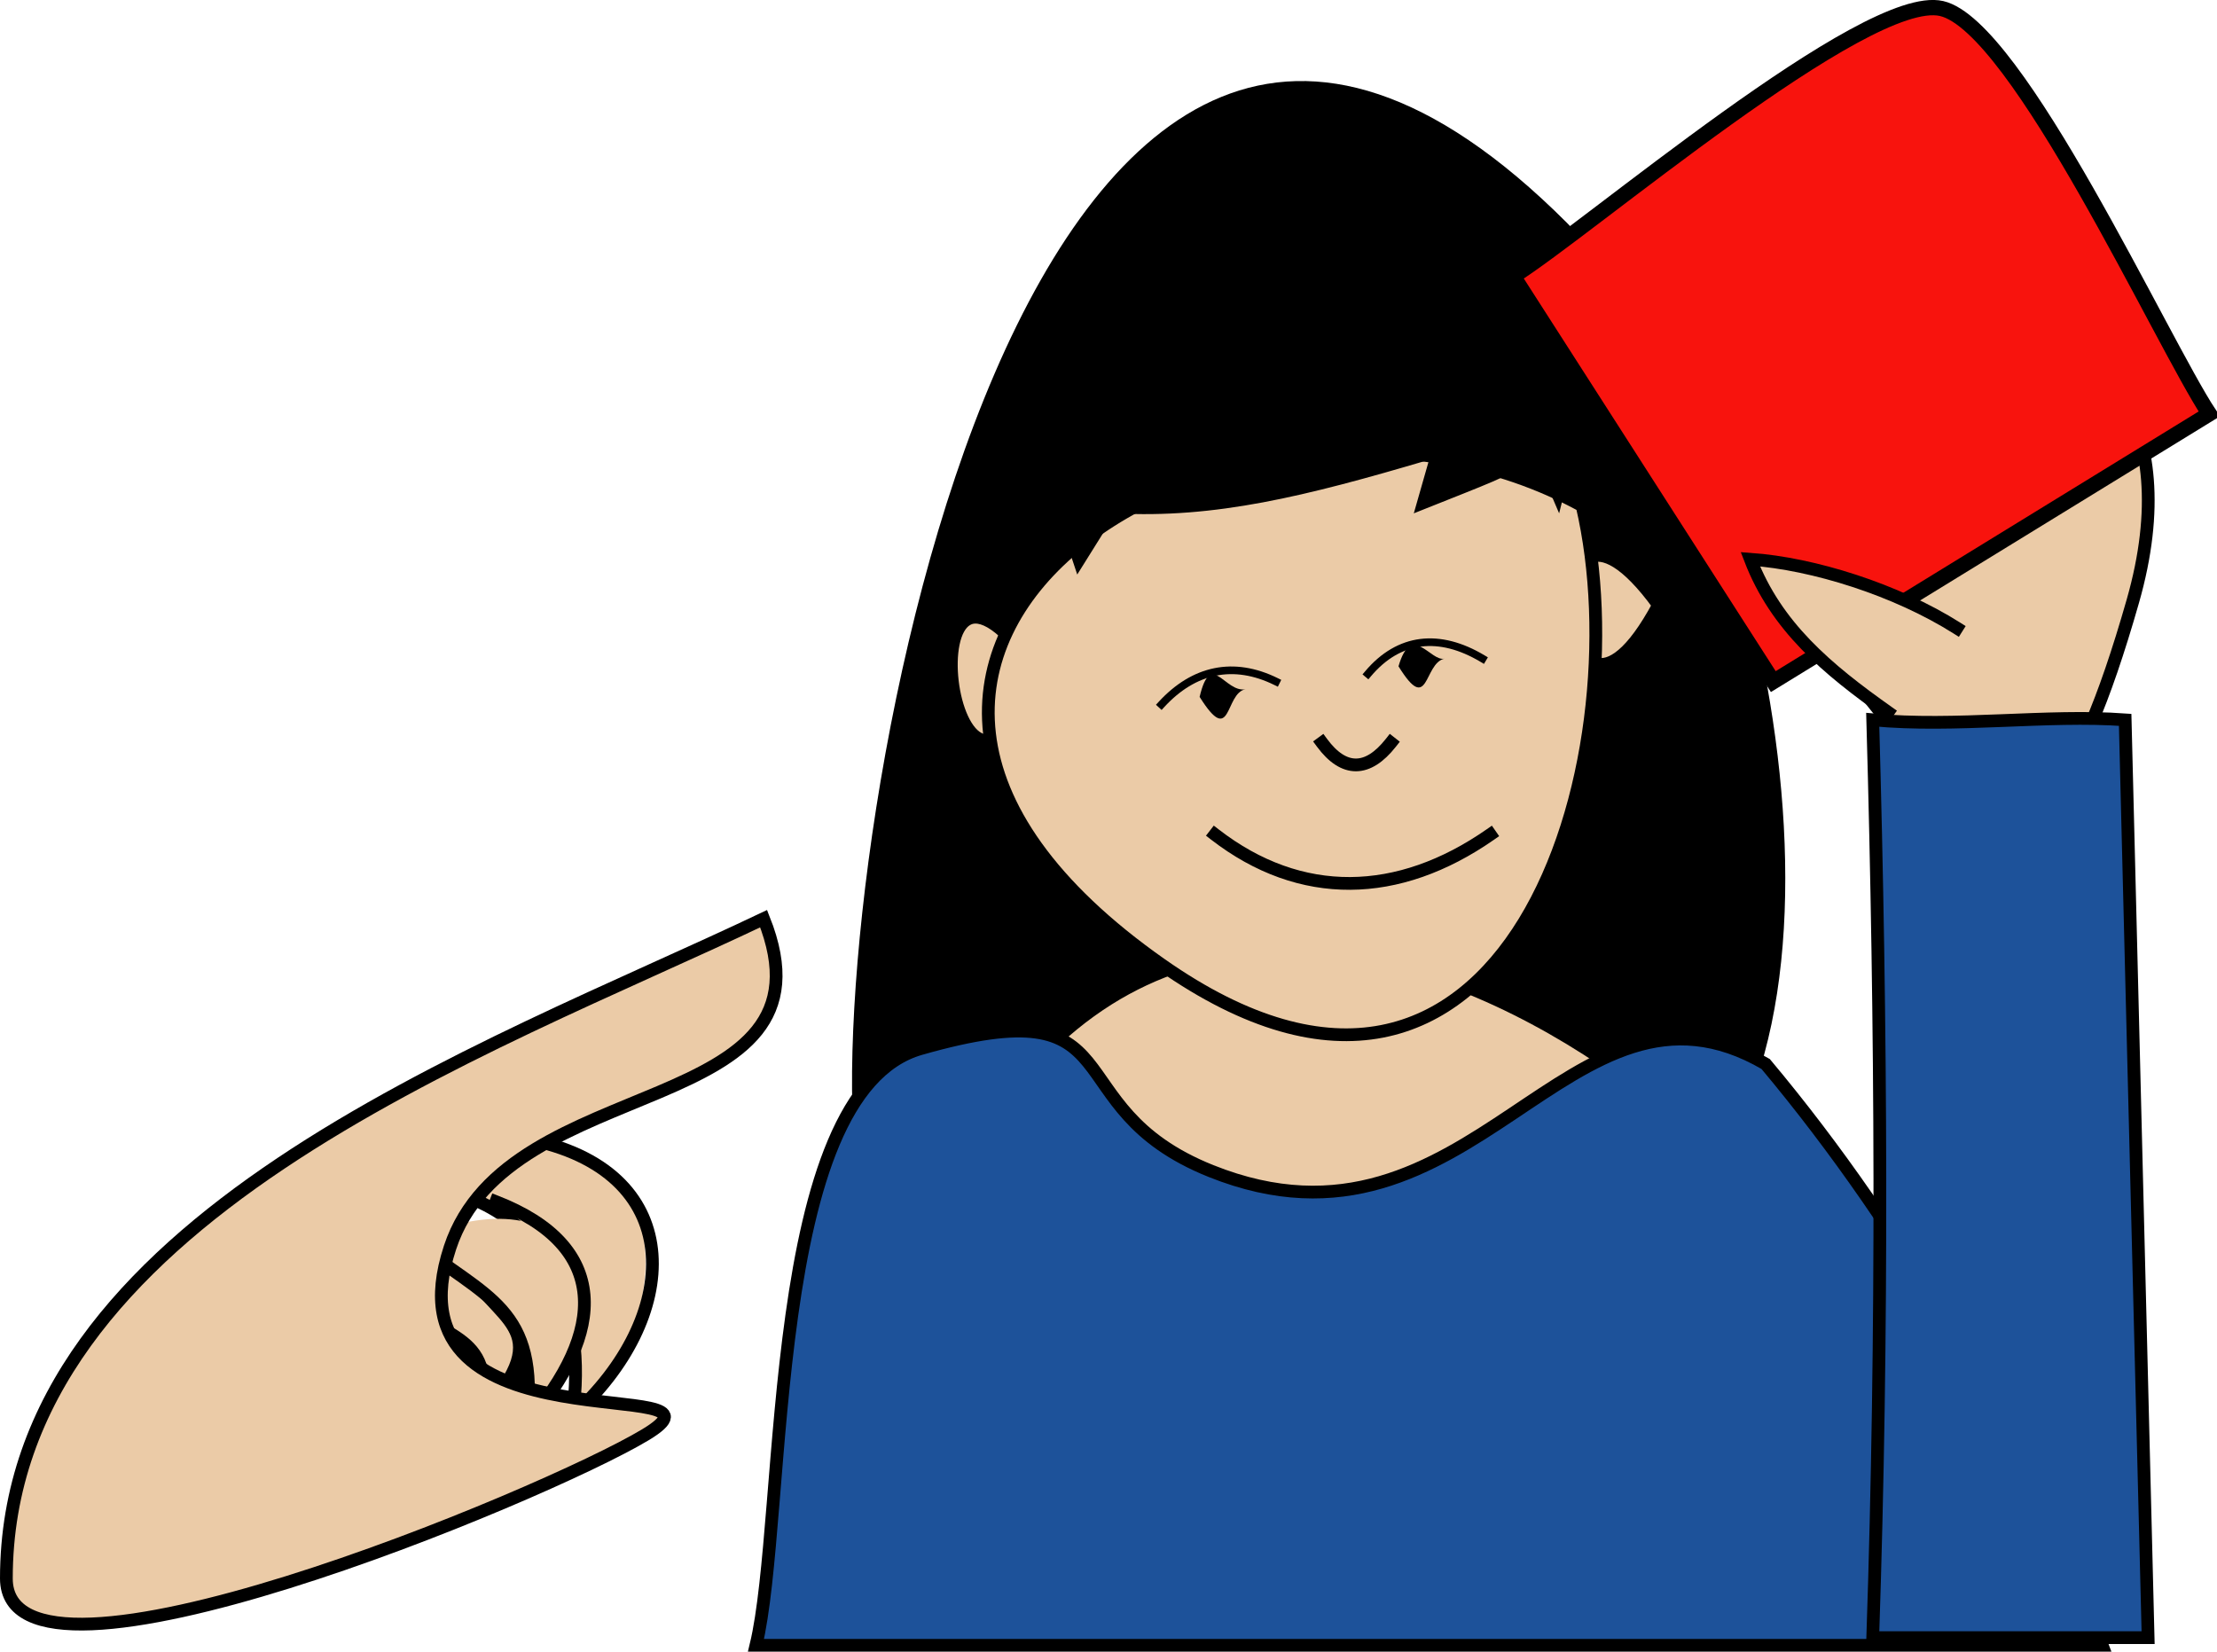 <svg xmlns="http://www.w3.org/2000/svg" xmlns:xlink="http://www.w3.org/1999/xlink" version="1.1" id="Layer_1" x="0px" y="0px" enable-background="new 0 0 822.05 841.89" xml:space="preserve" viewBox="302 340.58 217.38 161.96">
<path fill-rule="evenodd" clip-rule="evenodd" d="M385.875,453.914c-3.198-29.218,16.366-144.882,69.75-91.498  c17.242,17.242,30.58,72.2,13.5,93.748C457.257,471.137,396.944,473.052,385.875,453.914z"/>
<path fill-rule="evenodd" clip-rule="evenodd" fill="#EBCBA7" stroke="#000000" stroke-width="1.25" stroke-linecap="square" stroke-miterlimit="10" d="  M403.875,406.666C395.024,428.622,390.069,386.691,403.875,406.666L403.875,406.666z"/>
<path fill-rule="evenodd" clip-rule="evenodd" fill="#EBCBA7" stroke="#000000" stroke-width="1.25" stroke-linecap="square" stroke-miterlimit="10" d="  M464.625,399.916C454.184,419.36,451.871,382.35,464.625,399.916L464.625,399.916z"/>
<path fill-rule="evenodd" clip-rule="evenodd" fill="#EBCBA7" stroke="#000000" stroke-width="1.25" stroke-linecap="square" stroke-miterlimit="10" d="  M460.875,445.664c-17.056-12.065-40.773-19.31-57.75-0.75C371.198,479.819,456.005,486.005,460.875,445.664z"/>
<path fill-rule="evenodd" clip-rule="evenodd" fill="#EBCBA7" stroke="#000000" stroke-width="1.25" stroke-linecap="square" stroke-miterlimit="10" d="  M457.125,390.166c-33.589-18.354-85.273,14.131-41.25,44.998C449.912,459.029,462.967,415.148,457.125,390.166z"/>
<path fill-rule="evenodd" clip-rule="evenodd" fill="#1D529A" stroke="#000000" stroke-width="1.25" stroke-linecap="square" stroke-miterlimit="10" d="  M475.125,444.914c-19.345-11.3-28.688,20.774-54.375,10.5c-15.818-6.327-6.891-18.174-28.5-12  c-15.188,4.34-13.062,45.807-16.125,58.5c44,0,88,0,132,0C500.551,481.844,488.923,461.37,475.125,444.914z"/>
<path fill="none" stroke="#000000" stroke-width="1.25" stroke-linecap="square" stroke-miterlimit="10" d="M431.625,413.416  c2.145,2.91,4.489,2.876,6.75,0"/>
<path fill="none" stroke="#000000" stroke-width="1.25" stroke-linecap="square" stroke-miterlimit="10" d="M421.125,422.414  c8.396,6.494,17.974,6.286,27,0"/>
<path fill-rule="evenodd" clip-rule="evenodd" fill="#EBCBA7" stroke="#000000" stroke-width="1.25" stroke-linecap="square" stroke-miterlimit="10" d="  M487.875,399.166c-4.85-1.874-9.704-3.799-14.25-3.75c18.552,18.617,26.039,44.239,37.5,4.125  C521.522,363.15,474.475,363.862,487.875,399.166z"/>
<path fill-rule="evenodd" clip-rule="evenodd" fill="#F8130D" stroke="#000000" stroke-width="1.5" stroke-linecap="square" stroke-miterlimit="10" d="  M475.875,407.416c14.25-8.75,28.5-17.5,42.75-26.25c-4.661-7.059-18.798-38.026-26.25-39.75c-7.417-1.716-34.776,21.735-42,26.25  C458.875,380.916,467.375,394.166,475.875,407.416z"/>
<path fill-rule="evenodd" clip-rule="evenodd" fill="#EBCBA7" d="M487.125,410.416c-6.012-4.247-10.968-8.411-13.5-15  c6.1,0.151,14.431,3.071,20.25,6.75C491.625,404.916,489.375,407.666,487.125,410.416z"/>
<path fill="none" stroke="#000000" stroke-width="1.25" stroke-linecap="square" stroke-miterlimit="10" d="M487.125,410.416  c-6.012-4.247-10.968-8.411-13.5-15c6.172,0.435,14.289,2.982,20.25,6.75"/>
<path fill-rule="evenodd" clip-rule="evenodd" fill="#1D529A" stroke="#000000" stroke-width="1.25" stroke-linecap="square" stroke-miterlimit="10" d="  M510.375,411.166c-7.649-0.553-16.673,0.762-24.75,0c0.851,30.188,1.011,59.844,0,89.998c9,0,18,0,27,0  C511.875,471.165,511.125,441.165,510.375,411.166z"/>
<path fill-rule="evenodd" clip-rule="evenodd" d="M402.375,393.166c2.611,1.64,1.567,7.528,3.75-0.75c0.5,1.5,1,3,1.5,4.5  c1.25-2,2.5-4,3.75-6c9.722,0.526,18.591-1.645,30.75-5.25c-0.5,1.75-1,3.5-1.5,5.25c8.632-3.443,7.997-3.106,12-5.25  c0.75,1.75,1.5,3.5,2.25,5.25c0.5-2,1-4,1.5-6c0.958,0.776,0.748,4.685,1.5,5.25c-0.001,0.002,4.521-4.019,3.75-3.75  C437.562,373.118,425.924,382.863,402.375,393.166z"/>
<path fill-rule="evenodd" clip-rule="evenodd" fill="#EBCBA7" stroke="#000000" stroke-width="1.25" stroke-linecap="square" stroke-miterlimit="10" d="  M355.875,468.914C347.95,498.272,330.91,450.924,355.875,468.914L355.875,468.914z"/>
<path fill-rule="evenodd" clip-rule="evenodd" fill="#EBCBA7" d="M341.625,467.414c2.759,4.902,9.307,3.181,7.5,12  C355.747,468.22,353.628,464.748,341.625,467.414z"/>
<path fill="none" stroke="#000000" stroke-width="1.25" stroke-linecap="square" stroke-miterlimit="10" d="M341.625,467.414  c2.759,4.902,9.307,3.181,7.5,12c8.174-8.873,1.01-9.224-1.5-15"/>
<path fill-rule="evenodd" clip-rule="evenodd" fill="#EBCBA7" d="M343.875,456.914c11.799,1.889,15.775,11.85,14.25,22.5  C372.519,466.491,363.976,443.157,343.875,456.914z"/>
<path fill="none" stroke="#000000" stroke-width="1.25" stroke-linecap="square" stroke-miterlimit="10" d="M343.875,456.914  c11.799,1.889,15.775,11.85,14.25,22.5c10.681-9.589,11.406-23.653-3.75-27"/>
<path fill-rule="evenodd" clip-rule="evenodd" fill="#EBCBA7" d="M342.375,462.164c7.269,5.795,12.55,6.568,11.25,18  C364.401,467.829,358.82,454.984,342.375,462.164z"/>
<path fill="none" stroke="#000000" stroke-width="1.25" stroke-linecap="square" stroke-miterlimit="10" d="M342.375,462.164  c7.269,5.795,12.55,6.568,11.25,18c7.862-9,8.184-17.408-3-21.75"/>
<path fill-rule="evenodd" clip-rule="evenodd" fill="#EBCBA7" stroke="#000000" stroke-width="1.25" stroke-linecap="square" stroke-miterlimit="10" d="  M376.875,430.664c-27.212,12.958-74.25,29.451-74.25,64.694c0,13.793,52.68-8.103,62.625-14.069  c10.471-6.282-25.903,2.213-19.125-18.375C351.898,445.377,384.81,450.545,376.875,430.664z"/>
<path fill-rule="evenodd" clip-rule="evenodd" d="M424.125,408.166c-2.054,0.38-1.345,5.774-4.5,0.75  C420.725,404.254,422.085,408.543,424.125,408.166z"/>
<path fill-rule="evenodd" clip-rule="evenodd" d="M443.625,405.166c-2.058,0.481-1.498,5.605-4.5,0.75  C440.397,401.547,442.255,405.486,443.625,405.166z"/>
<path fill="none" stroke="#000000" stroke-width="0.75" stroke-linecap="square" stroke-miterlimit="10" d="M415.875,409.666  c3.188-3.471,7.089-4.301,11.25-2.25"/>
<path fill="none" stroke="#000000" stroke-width="0.75" stroke-linecap="square" stroke-miterlimit="10" d="M447.375,405.166  c-4.23-2.53-8.203-2.123-11.25,1.5"/>
</svg>